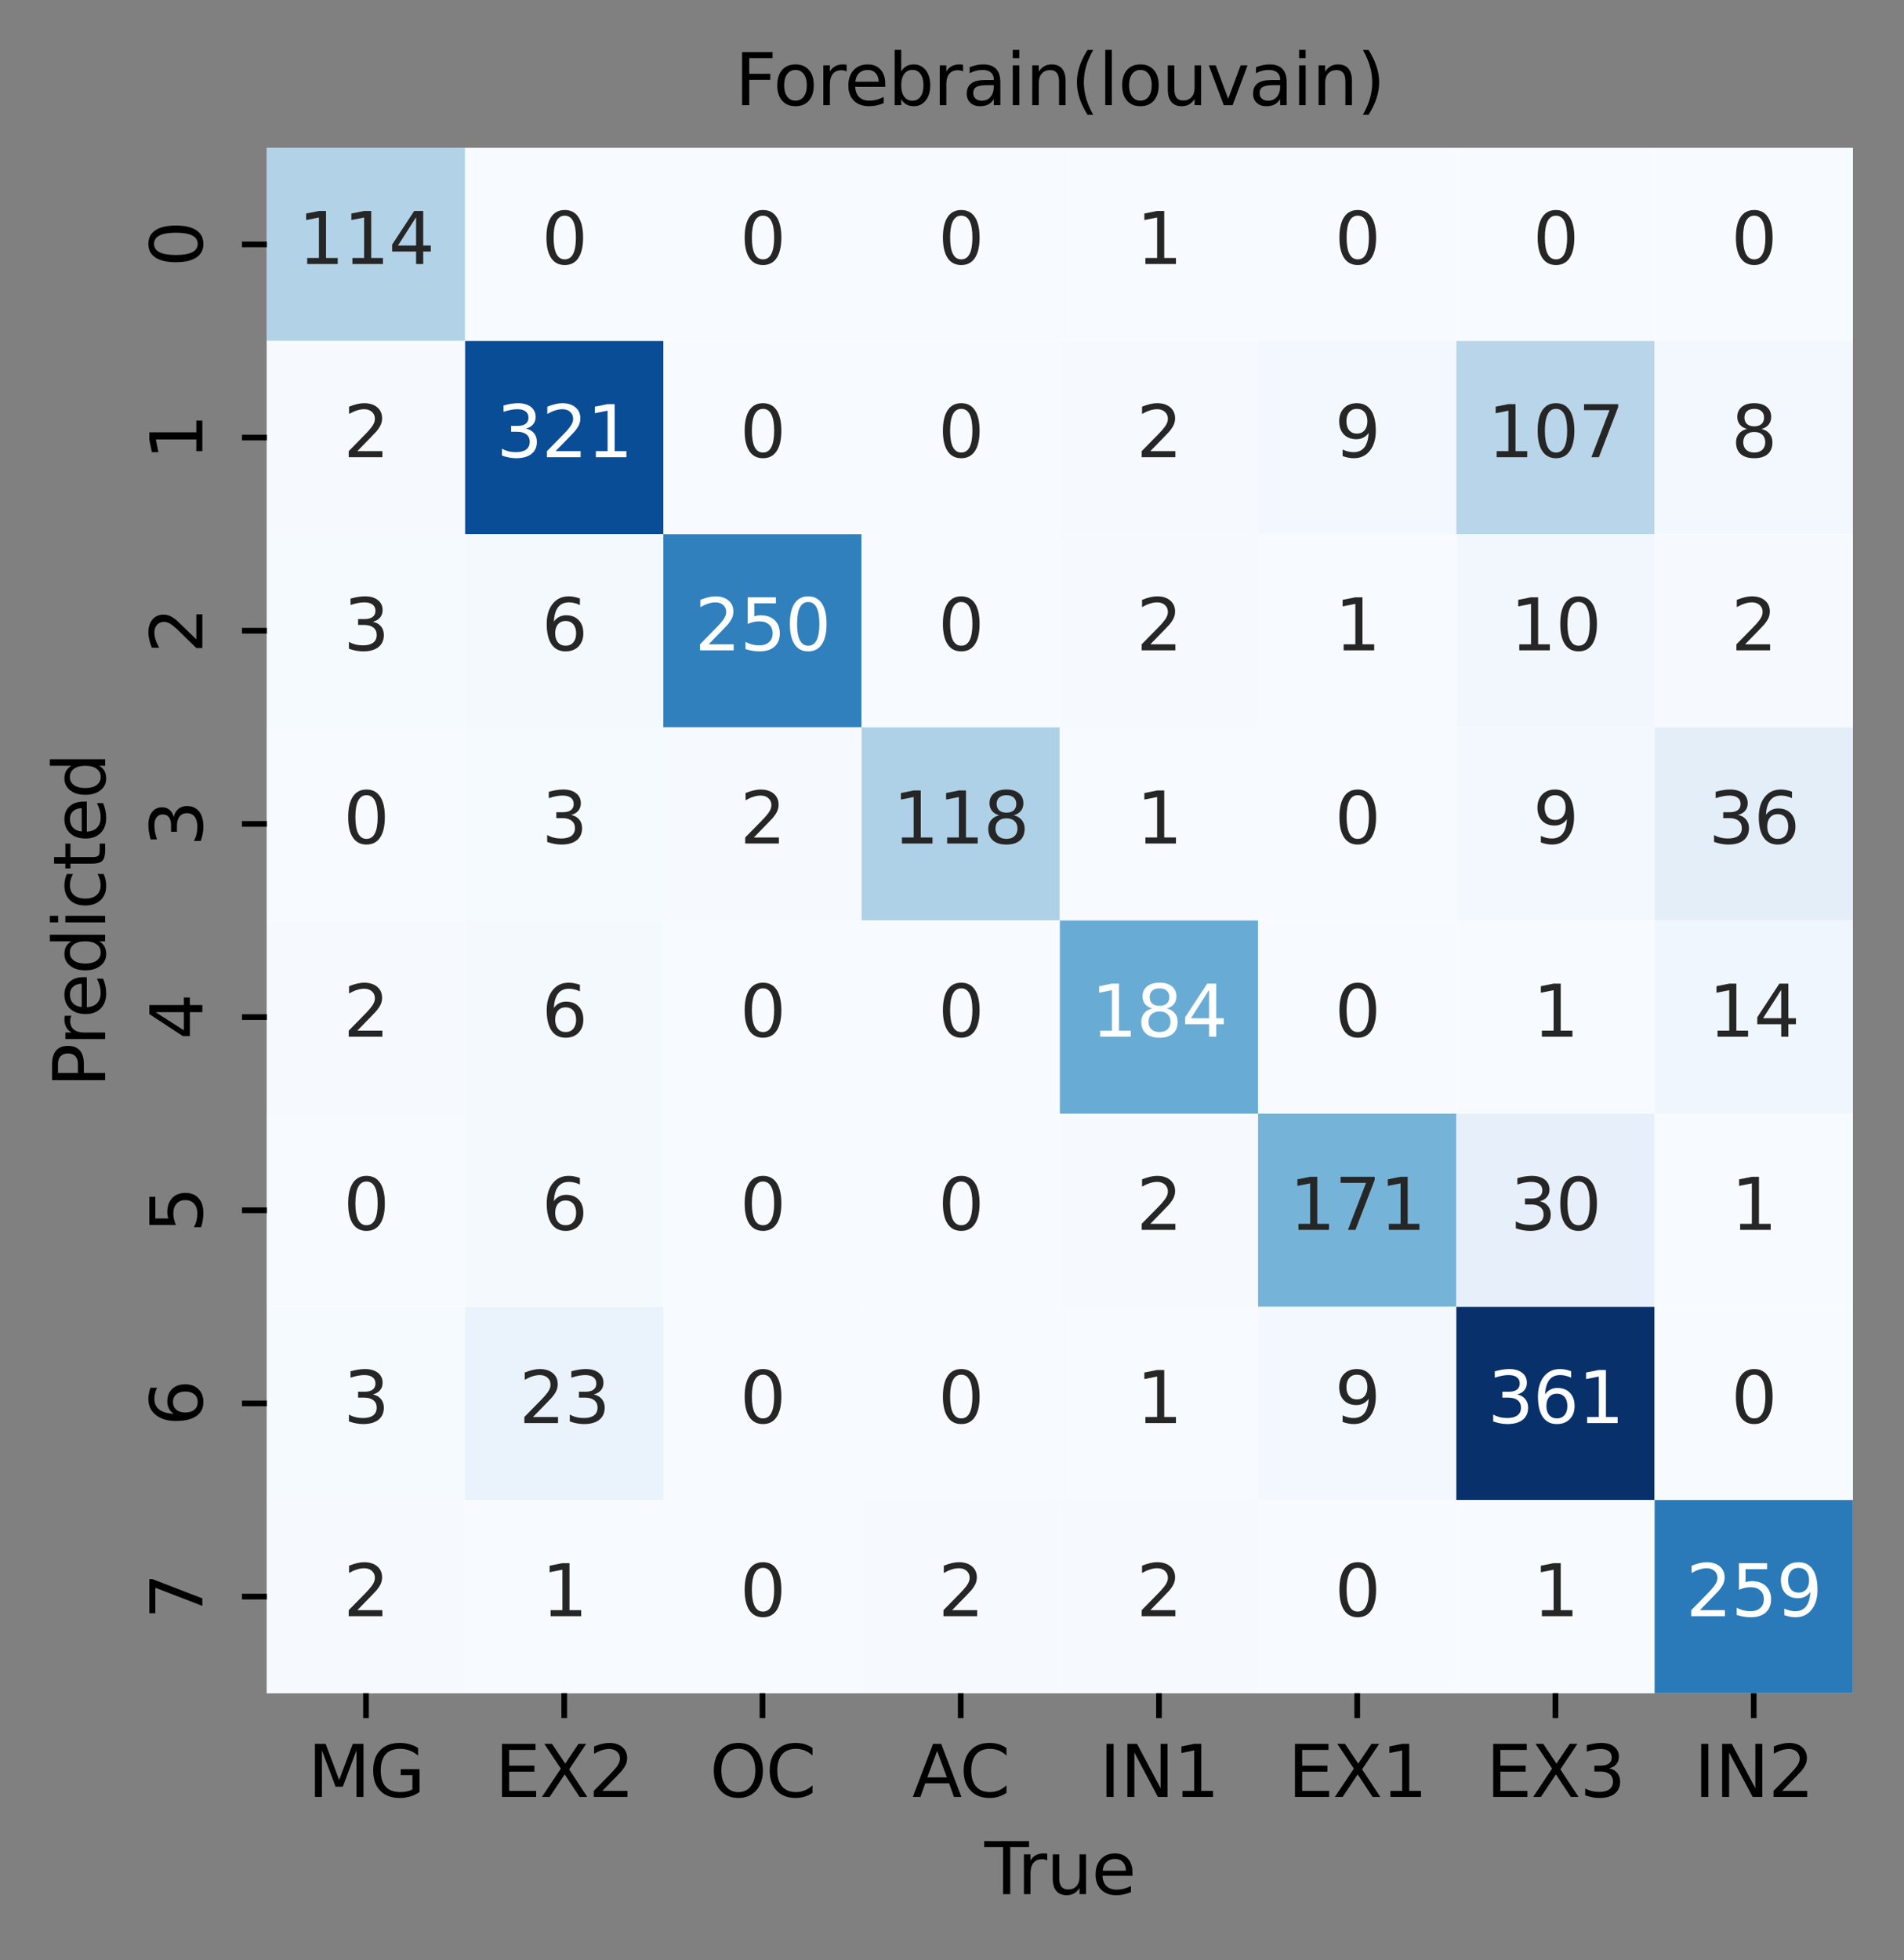 <?xml version="1.0" encoding="utf-8" standalone="no"?>
<!DOCTYPE svg PUBLIC "-//W3C//DTD SVG 1.1//EN"
  "http://www.w3.org/Graphics/SVG/1.1/DTD/svg11.dtd">
<svg xmlns:xlink="http://www.w3.org/1999/xlink" width="267.956pt" height="275.795pt" viewBox="0 0 267.956 275.795" xmlns="http://www.w3.org/2000/svg" version="1.1">
 <rect x="0" y="0" width="267.956" height="275.795" fill="#808080" stroke="none"/>
 <defs>
  <style type="text/css">*{stroke-linejoin: round; stroke-linecap: butt}</style>
 </defs>
 <g id="figure_1">
  <g id="patch_1">
   <path d="M 0 275.795 
L 267.956 275.795 
L 267.956 0 
L 0 0 
L 0 275.795 
z
" style="fill: none"/>
  </g>
  <g id="axes_1">
   <g id="patch_2">
    <path d="M 37.556 238.238 
L 260.756 238.238 
L 260.756 20.798 
L 37.556 20.798 
z
" style="fill: #ffffff"/>
   </g>
   <g id="QuadMesh_1">
    <path d="M 37.556 20.798 
L 65.456 20.798 
L 65.456 47.978 
L 37.556 47.978 
L 37.556 20.798 
" clip-path="url(#pc87f259e7a)" style="fill: #b2d2e8"/>
    <path d="M 65.456 20.798 
L 93.356 20.798 
L 93.356 47.978 
L 65.456 47.978 
L 65.456 20.798 
" clip-path="url(#pc87f259e7a)" style="fill: #f7fbff"/>
    <path d="M 93.356 20.798 
L 121.256 20.798 
L 121.256 47.978 
L 93.356 47.978 
L 93.356 20.798 
" clip-path="url(#pc87f259e7a)" style="fill: #f7fbff"/>
    <path d="M 121.256 20.798 
L 149.156 20.798 
L 149.156 47.978 
L 121.256 47.978 
L 121.256 20.798 
" clip-path="url(#pc87f259e7a)" style="fill: #f7fbff"/>
    <path d="M 149.156 20.798 
L 177.056 20.798 
L 177.056 47.978 
L 149.156 47.978 
L 149.156 20.798 
" clip-path="url(#pc87f259e7a)" style="fill: #f7fbff"/>
    <path d="M 177.056 20.798 
L 204.956 20.798 
L 204.956 47.978 
L 177.056 47.978 
L 177.056 20.798 
" clip-path="url(#pc87f259e7a)" style="fill: #f7fbff"/>
    <path d="M 204.956 20.798 
L 232.856 20.798 
L 232.856 47.978 
L 204.956 47.978 
L 204.956 20.798 
" clip-path="url(#pc87f259e7a)" style="fill: #f7fbff"/>
    <path d="M 232.856 20.798 
L 260.756 20.798 
L 260.756 47.978 
L 232.856 47.978 
L 232.856 20.798 
" clip-path="url(#pc87f259e7a)" style="fill: #f7fbff"/>
    <path d="M 37.556 47.978 
L 65.456 47.978 
L 65.456 75.158 
L 37.556 75.158 
L 37.556 47.978 
" clip-path="url(#pc87f259e7a)" style="fill: #f6faff"/>
    <path d="M 65.456 47.978 
L 93.356 47.978 
L 93.356 75.158 
L 65.456 75.158 
L 65.456 47.978 
" clip-path="url(#pc87f259e7a)" style="fill: #084d96"/>
    <path d="M 93.356 47.978 
L 121.256 47.978 
L 121.256 75.158 
L 93.356 75.158 
L 93.356 47.978 
" clip-path="url(#pc87f259e7a)" style="fill: #f7fbff"/>
    <path d="M 121.256 47.978 
L 149.156 47.978 
L 149.156 75.158 
L 121.256 75.158 
L 121.256 47.978 
" clip-path="url(#pc87f259e7a)" style="fill: #f7fbff"/>
    <path d="M 149.156 47.978 
L 177.056 47.978 
L 177.056 75.158 
L 149.156 75.158 
L 149.156 47.978 
" clip-path="url(#pc87f259e7a)" style="fill: #f6faff"/>
    <path d="M 177.056 47.978 
L 204.956 47.978 
L 204.956 75.158 
L 177.056 75.158 
L 177.056 47.978 
" clip-path="url(#pc87f259e7a)" style="fill: #f2f8fd"/>
    <path d="M 204.956 47.978 
L 232.856 47.978 
L 232.856 75.158 
L 204.956 75.158 
L 204.956 47.978 
" clip-path="url(#pc87f259e7a)" style="fill: #b8d5ea"/>
    <path d="M 232.856 47.978 
L 260.756 47.978 
L 260.756 75.158 
L 232.856 75.158 
L 232.856 47.978 
" clip-path="url(#pc87f259e7a)" style="fill: #f3f8fe"/>
    <path d="M 37.556 75.158 
L 65.456 75.158 
L 65.456 102.338 
L 37.556 102.338 
L 37.556 75.158 
" clip-path="url(#pc87f259e7a)" style="fill: #f5fafe"/>
    <path d="M 65.456 75.158 
L 93.356 75.158 
L 93.356 102.338 
L 65.456 102.338 
L 65.456 75.158 
" clip-path="url(#pc87f259e7a)" style="fill: #f4f9fe"/>
    <path d="M 93.356 75.158 
L 121.256 75.158 
L 121.256 102.338 
L 93.356 102.338 
L 93.356 75.158 
" clip-path="url(#pc87f259e7a)" style="fill: #3080bd"/>
    <path d="M 121.256 75.158 
L 149.156 75.158 
L 149.156 102.338 
L 121.256 102.338 
L 121.256 75.158 
" clip-path="url(#pc87f259e7a)" style="fill: #f7fbff"/>
    <path d="M 149.156 75.158 
L 177.056 75.158 
L 177.056 102.338 
L 149.156 102.338 
L 149.156 75.158 
" clip-path="url(#pc87f259e7a)" style="fill: #f6faff"/>
    <path d="M 177.056 75.158 
L 204.956 75.158 
L 204.956 102.338 
L 177.056 102.338 
L 177.056 75.158 
" clip-path="url(#pc87f259e7a)" style="fill: #f7fbff"/>
    <path d="M 204.956 75.158 
L 232.856 75.158 
L 232.856 102.338 
L 204.956 102.338 
L 204.956 75.158 
" clip-path="url(#pc87f259e7a)" style="fill: #f2f7fd"/>
    <path d="M 232.856 75.158 
L 260.756 75.158 
L 260.756 102.338 
L 232.856 102.338 
L 232.856 75.158 
" clip-path="url(#pc87f259e7a)" style="fill: #f6faff"/>
    <path d="M 37.556 102.338 
L 65.456 102.338 
L 65.456 129.518 
L 37.556 129.518 
L 37.556 102.338 
" clip-path="url(#pc87f259e7a)" style="fill: #f7fbff"/>
    <path d="M 65.456 102.338 
L 93.356 102.338 
L 93.356 129.518 
L 65.456 129.518 
L 65.456 102.338 
" clip-path="url(#pc87f259e7a)" style="fill: #f5fafe"/>
    <path d="M 93.356 102.338 
L 121.256 102.338 
L 121.256 129.518 
L 93.356 129.518 
L 93.356 102.338 
" clip-path="url(#pc87f259e7a)" style="fill: #f6faff"/>
    <path d="M 121.256 102.338 
L 149.156 102.338 
L 149.156 129.518 
L 121.256 129.518 
L 121.256 102.338 
" clip-path="url(#pc87f259e7a)" style="fill: #aed1e7"/>
    <path d="M 149.156 102.338 
L 177.056 102.338 
L 177.056 129.518 
L 149.156 129.518 
L 149.156 102.338 
" clip-path="url(#pc87f259e7a)" style="fill: #f7fbff"/>
    <path d="M 177.056 102.338 
L 204.956 102.338 
L 204.956 129.518 
L 177.056 129.518 
L 177.056 102.338 
" clip-path="url(#pc87f259e7a)" style="fill: #f7fbff"/>
    <path d="M 204.956 102.338 
L 232.856 102.338 
L 232.856 129.518 
L 204.956 129.518 
L 204.956 102.338 
" clip-path="url(#pc87f259e7a)" style="fill: #f2f8fd"/>
    <path d="M 232.856 102.338 
L 260.756 102.338 
L 260.756 129.518 
L 232.856 129.518 
L 232.856 102.338 
" clip-path="url(#pc87f259e7a)" style="fill: #e3eef9"/>
    <path d="M 37.556 129.518 
L 65.456 129.518 
L 65.456 156.698 
L 37.556 156.698 
L 37.556 129.518 
" clip-path="url(#pc87f259e7a)" style="fill: #f6faff"/>
    <path d="M 65.456 129.518 
L 93.356 129.518 
L 93.356 156.698 
L 65.456 156.698 
L 65.456 129.518 
" clip-path="url(#pc87f259e7a)" style="fill: #f4f9fe"/>
    <path d="M 93.356 129.518 
L 121.256 129.518 
L 121.256 156.698 
L 93.356 156.698 
L 93.356 129.518 
" clip-path="url(#pc87f259e7a)" style="fill: #f7fbff"/>
    <path d="M 121.256 129.518 
L 149.156 129.518 
L 149.156 156.698 
L 121.256 156.698 
L 121.256 129.518 
" clip-path="url(#pc87f259e7a)" style="fill: #f7fbff"/>
    <path d="M 149.156 129.518 
L 177.056 129.518 
L 177.056 156.698 
L 149.156 156.698 
L 149.156 129.518 
" clip-path="url(#pc87f259e7a)" style="fill: #68acd5"/>
    <path d="M 177.056 129.518 
L 204.956 129.518 
L 204.956 156.698 
L 177.056 156.698 
L 177.056 129.518 
" clip-path="url(#pc87f259e7a)" style="fill: #f7fbff"/>
    <path d="M 204.956 129.518 
L 232.856 129.518 
L 232.856 156.698 
L 204.956 156.698 
L 204.956 129.518 
" clip-path="url(#pc87f259e7a)" style="fill: #f7fbff"/>
    <path d="M 232.856 129.518 
L 260.756 129.518 
L 260.756 156.698 
L 232.856 156.698 
L 232.856 129.518 
" clip-path="url(#pc87f259e7a)" style="fill: #f0f6fd"/>
    <path d="M 37.556 156.698 
L 65.456 156.698 
L 65.456 183.878 
L 37.556 183.878 
L 37.556 156.698 
" clip-path="url(#pc87f259e7a)" style="fill: #f7fbff"/>
    <path d="M 65.456 156.698 
L 93.356 156.698 
L 93.356 183.878 
L 65.456 183.878 
L 65.456 156.698 
" clip-path="url(#pc87f259e7a)" style="fill: #f4f9fe"/>
    <path d="M 93.356 156.698 
L 121.256 156.698 
L 121.256 183.878 
L 93.356 183.878 
L 93.356 156.698 
" clip-path="url(#pc87f259e7a)" style="fill: #f7fbff"/>
    <path d="M 121.256 156.698 
L 149.156 156.698 
L 149.156 183.878 
L 121.256 183.878 
L 121.256 156.698 
" clip-path="url(#pc87f259e7a)" style="fill: #f7fbff"/>
    <path d="M 149.156 156.698 
L 177.056 156.698 
L 177.056 183.878 
L 149.156 183.878 
L 149.156 156.698 
" clip-path="url(#pc87f259e7a)" style="fill: #f6faff"/>
    <path d="M 177.056 156.698 
L 204.956 156.698 
L 204.956 183.878 
L 177.056 183.878 
L 177.056 156.698 
" clip-path="url(#pc87f259e7a)" style="fill: #75b4d8"/>
    <path d="M 204.956 156.698 
L 232.856 156.698 
L 232.856 183.878 
L 204.956 183.878 
L 204.956 156.698 
" clip-path="url(#pc87f259e7a)" style="fill: #e7f0fa"/>
    <path d="M 232.856 156.698 
L 260.756 156.698 
L 260.756 183.878 
L 232.856 183.878 
L 232.856 156.698 
" clip-path="url(#pc87f259e7a)" style="fill: #f7fbff"/>
    <path d="M 37.556 183.878 
L 65.456 183.878 
L 65.456 211.058 
L 37.556 211.058 
L 37.556 183.878 
" clip-path="url(#pc87f259e7a)" style="fill: #f5fafe"/>
    <path d="M 65.456 183.878 
L 93.356 183.878 
L 93.356 211.058 
L 65.456 211.058 
L 65.456 183.878 
" clip-path="url(#pc87f259e7a)" style="fill: #eaf3fb"/>
    <path d="M 93.356 183.878 
L 121.256 183.878 
L 121.256 211.058 
L 93.356 211.058 
L 93.356 183.878 
" clip-path="url(#pc87f259e7a)" style="fill: #f7fbff"/>
    <path d="M 121.256 183.878 
L 149.156 183.878 
L 149.156 211.058 
L 121.256 211.058 
L 121.256 183.878 
" clip-path="url(#pc87f259e7a)" style="fill: #f7fbff"/>
    <path d="M 149.156 183.878 
L 177.056 183.878 
L 177.056 211.058 
L 149.156 211.058 
L 149.156 183.878 
" clip-path="url(#pc87f259e7a)" style="fill: #f7fbff"/>
    <path d="M 177.056 183.878 
L 204.956 183.878 
L 204.956 211.058 
L 177.056 211.058 
L 177.056 183.878 
" clip-path="url(#pc87f259e7a)" style="fill: #f2f8fd"/>
    <path d="M 204.956 183.878 
L 232.856 183.878 
L 232.856 211.058 
L 204.956 211.058 
L 204.956 183.878 
" clip-path="url(#pc87f259e7a)" style="fill: #08306b"/>
    <path d="M 232.856 183.878 
L 260.756 183.878 
L 260.756 211.058 
L 232.856 211.058 
L 232.856 183.878 
" clip-path="url(#pc87f259e7a)" style="fill: #f7fbff"/>
    <path d="M 37.556 211.058 
L 65.456 211.058 
L 65.456 238.238 
L 37.556 238.238 
L 37.556 211.058 
" clip-path="url(#pc87f259e7a)" style="fill: #f6faff"/>
    <path d="M 65.456 211.058 
L 93.356 211.058 
L 93.356 238.238 
L 65.456 238.238 
L 65.456 211.058 
" clip-path="url(#pc87f259e7a)" style="fill: #f7fbff"/>
    <path d="M 93.356 211.058 
L 121.256 211.058 
L 121.256 238.238 
L 93.356 238.238 
L 93.356 211.058 
" clip-path="url(#pc87f259e7a)" style="fill: #f7fbff"/>
    <path d="M 121.256 211.058 
L 149.156 211.058 
L 149.156 238.238 
L 121.256 238.238 
L 121.256 211.058 
" clip-path="url(#pc87f259e7a)" style="fill: #f6faff"/>
    <path d="M 149.156 211.058 
L 177.056 211.058 
L 177.056 238.238 
L 149.156 238.238 
L 149.156 211.058 
" clip-path="url(#pc87f259e7a)" style="fill: #f6faff"/>
    <path d="M 177.056 211.058 
L 204.956 211.058 
L 204.956 238.238 
L 177.056 238.238 
L 177.056 211.058 
" clip-path="url(#pc87f259e7a)" style="fill: #f7fbff"/>
    <path d="M 204.956 211.058 
L 232.856 211.058 
L 232.856 238.238 
L 204.956 238.238 
L 204.956 211.058 
" clip-path="url(#pc87f259e7a)" style="fill: #f7fbff"/>
    <path d="M 232.856 211.058 
L 260.756 211.058 
L 260.756 238.238 
L 232.856 238.238 
L 232.856 211.058 
" clip-path="url(#pc87f259e7a)" style="fill: #2a7ab9"/>
   </g>
   <g id="matplotlib.axis_1">
    <g id="xtick_1">
     <g id="line2d_1">
      <defs>
       <path id="m7646edc71b" d="M 0 0 
L 0 3.5 
" style="stroke: #000000; stroke-width: 0.8"/>
      </defs>
      <g>
       <use xlink:href="#m7646edc71b" x="51.506" y="238.238" style="stroke: #000000; stroke-width: 0.8"/>
      </g>
     </g>
     <g id="text_1">
      <!-- MG -->
      <g transform="translate(43.318 252.837)scale(0.1 -0.1)">
       <defs>
        <path id="DejaVuSans-4d" d="M 628 4666 
L 1569 4666 
L 2759 1491 
L 3956 4666 
L 4897 4666 
L 4897 0 
L 4281 0 
L 4281 4097 
L 3078 897 
L 2444 897 
L 1241 4097 
L 1241 0 
L 628 0 
L 628 4666 
z
" transform="scale(0.016)"/>
        <path id="DejaVuSans-47" d="M 3809 666 
L 3809 1919 
L 2778 1919 
L 2778 2438 
L 4434 2438 
L 4434 434 
Q 4069 175 3628 42 
Q 3188 -91 2688 -91 
Q 1594 -91 976 548 
Q 359 1188 359 2328 
Q 359 3472 976 4111 
Q 1594 4750 2688 4750 
Q 3144 4750 3555 4637 
Q 3966 4525 4313 4306 
L 4313 3634 
Q 3963 3931 3569 4081 
Q 3175 4231 2741 4231 
Q 1884 4231 1454 3753 
Q 1025 3275 1025 2328 
Q 1025 1384 1454 906 
Q 1884 428 2741 428 
Q 3075 428 3337 486 
Q 3600 544 3809 666 
z
" transform="scale(0.016)"/>
       </defs>
       <use xlink:href="#DejaVuSans-4d"/>
       <use xlink:href="#DejaVuSans-47" x="86.279"/>
      </g>
     </g>
    </g>
    <g id="xtick_2">
     <g id="line2d_2">
      <g>
       <use xlink:href="#m7646edc71b" x="79.406" y="238.238" style="stroke: #000000; stroke-width: 0.8"/>
      </g>
     </g>
     <g id="text_2">
      <!-- EX2 -->
      <g transform="translate(69.641 252.837)scale(0.1 -0.1)">
       <defs>
        <path id="DejaVuSans-45" d="M 628 4666 
L 3578 4666 
L 3578 4134 
L 1259 4134 
L 1259 2753 
L 3481 2753 
L 3481 2222 
L 1259 2222 
L 1259 531 
L 3634 531 
L 3634 0 
L 628 0 
L 628 4666 
z
" transform="scale(0.016)"/>
        <path id="DejaVuSans-58" d="M 403 4666 
L 1081 4666 
L 2241 2931 
L 3406 4666 
L 4084 4666 
L 2584 2425 
L 4184 0 
L 3506 0 
L 2194 1984 
L 872 0 
L 191 0 
L 1856 2491 
L 403 4666 
z
" transform="scale(0.016)"/>
        <path id="DejaVuSans-32" d="M 1228 531 
L 3431 531 
L 3431 0 
L 469 0 
L 469 531 
Q 828 903 1448 1529 
Q 2069 2156 2228 2338 
Q 2531 2678 2651 2914 
Q 2772 3150 2772 3378 
Q 2772 3750 2511 3984 
Q 2250 4219 1831 4219 
Q 1534 4219 1204 4116 
Q 875 4013 500 3803 
L 500 4441 
Q 881 4594 1212 4672 
Q 1544 4750 1819 4750 
Q 2544 4750 2975 4387 
Q 3406 4025 3406 3419 
Q 3406 3131 3298 2873 
Q 3191 2616 2906 2266 
Q 2828 2175 2409 1742 
Q 1991 1309 1228 531 
z
" transform="scale(0.016)"/>
       </defs>
       <use xlink:href="#DejaVuSans-45"/>
       <use xlink:href="#DejaVuSans-58" x="63.184"/>
       <use xlink:href="#DejaVuSans-32" x="131.689"/>
      </g>
     </g>
    </g>
    <g id="xtick_3">
     <g id="line2d_3">
      <g>
       <use xlink:href="#m7646edc71b" x="107.306" y="238.238" style="stroke: #000000; stroke-width: 0.8"/>
      </g>
     </g>
     <g id="text_3">
      <!-- OC -->
      <g transform="translate(99.879 252.837)scale(0.1 -0.1)">
       <defs>
        <path id="DejaVuSans-4f" d="M 2522 4238 
Q 1834 4238 1429 3725 
Q 1025 3213 1025 2328 
Q 1025 1447 1429 934 
Q 1834 422 2522 422 
Q 3209 422 3611 934 
Q 4013 1447 4013 2328 
Q 4013 3213 3611 3725 
Q 3209 4238 2522 4238 
z
M 2522 4750 
Q 3503 4750 4090 4092 
Q 4678 3434 4678 2328 
Q 4678 1225 4090 567 
Q 3503 -91 2522 -91 
Q 1538 -91 948 565 
Q 359 1222 359 2328 
Q 359 3434 948 4092 
Q 1538 4750 2522 4750 
z
" transform="scale(0.016)"/>
        <path id="DejaVuSans-43" d="M 4122 4306 
L 4122 3641 
Q 3803 3938 3442 4084 
Q 3081 4231 2675 4231 
Q 1875 4231 1450 3742 
Q 1025 3253 1025 2328 
Q 1025 1406 1450 917 
Q 1875 428 2675 428 
Q 3081 428 3442 575 
Q 3803 722 4122 1019 
L 4122 359 
Q 3791 134 3420 21 
Q 3050 -91 2638 -91 
Q 1578 -91 968 557 
Q 359 1206 359 2328 
Q 359 3453 968 4101 
Q 1578 4750 2638 4750 
Q 3056 4750 3426 4639 
Q 3797 4528 4122 4306 
z
" transform="scale(0.016)"/>
       </defs>
       <use xlink:href="#DejaVuSans-4f"/>
       <use xlink:href="#DejaVuSans-43" x="78.711"/>
      </g>
     </g>
    </g>
    <g id="xtick_4">
     <g id="line2d_4">
      <g>
       <use xlink:href="#m7646edc71b" x="135.206" y="238.238" style="stroke: #000000; stroke-width: 0.8"/>
      </g>
     </g>
     <g id="text_4">
      <!-- AC -->
      <g transform="translate(128.382 252.837)scale(0.1 -0.1)">
       <defs>
        <path id="DejaVuSans-41" d="M 2188 4044 
L 1331 1722 
L 3047 1722 
L 2188 4044 
z
M 1831 4666 
L 2547 4666 
L 4325 0 
L 3669 0 
L 3244 1197 
L 1141 1197 
L 716 0 
L 50 0 
L 1831 4666 
z
" transform="scale(0.016)"/>
       </defs>
       <use xlink:href="#DejaVuSans-41"/>
       <use xlink:href="#DejaVuSans-43" x="66.658"/>
      </g>
     </g>
    </g>
    <g id="xtick_5">
     <g id="line2d_5">
      <g>
       <use xlink:href="#m7646edc71b" x="163.106" y="238.238" style="stroke: #000000; stroke-width: 0.8"/>
      </g>
     </g>
     <g id="text_5">
      <!-- IN1 -->
      <g transform="translate(154.709 252.837)scale(0.1 -0.1)">
       <defs>
        <path id="DejaVuSans-49" d="M 628 4666 
L 1259 4666 
L 1259 0 
L 628 0 
L 628 4666 
z
" transform="scale(0.016)"/>
        <path id="DejaVuSans-4e" d="M 628 4666 
L 1478 4666 
L 3547 763 
L 3547 4666 
L 4159 4666 
L 4159 0 
L 3309 0 
L 1241 3903 
L 1241 0 
L 628 0 
L 628 4666 
z
" transform="scale(0.016)"/>
        <path id="DejaVuSans-31" d="M 794 531 
L 1825 531 
L 1825 4091 
L 703 3866 
L 703 4441 
L 1819 4666 
L 2450 4666 
L 2450 531 
L 3481 531 
L 3481 0 
L 794 0 
L 794 531 
z
" transform="scale(0.016)"/>
       </defs>
       <use xlink:href="#DejaVuSans-49"/>
       <use xlink:href="#DejaVuSans-4e" x="29.492"/>
       <use xlink:href="#DejaVuSans-31" x="104.297"/>
      </g>
     </g>
    </g>
    <g id="xtick_6">
     <g id="line2d_6">
      <g>
       <use xlink:href="#m7646edc71b" x="191.006" y="238.238" style="stroke: #000000; stroke-width: 0.8"/>
      </g>
     </g>
     <g id="text_6">
      <!-- EX1 -->
      <g transform="translate(181.241 252.837)scale(0.1 -0.1)">
       <use xlink:href="#DejaVuSans-45"/>
       <use xlink:href="#DejaVuSans-58" x="63.184"/>
       <use xlink:href="#DejaVuSans-31" x="131.689"/>
      </g>
     </g>
    </g>
    <g id="xtick_7">
     <g id="line2d_7">
      <g>
       <use xlink:href="#m7646edc71b" x="218.906" y="238.238" style="stroke: #000000; stroke-width: 0.8"/>
      </g>
     </g>
     <g id="text_7">
      <!-- EX3 -->
      <g transform="translate(209.141 252.837)scale(0.1 -0.1)">
       <defs>
        <path id="DejaVuSans-33" d="M 2597 2516 
Q 3050 2419 3304 2112 
Q 3559 1806 3559 1356 
Q 3559 666 3084 287 
Q 2609 -91 1734 -91 
Q 1441 -91 1130 -33 
Q 819 25 488 141 
L 488 750 
Q 750 597 1062 519 
Q 1375 441 1716 441 
Q 2309 441 2620 675 
Q 2931 909 2931 1356 
Q 2931 1769 2642 2001 
Q 2353 2234 1838 2234 
L 1294 2234 
L 1294 2753 
L 1863 2753 
Q 2328 2753 2575 2939 
Q 2822 3125 2822 3475 
Q 2822 3834 2567 4026 
Q 2313 4219 1838 4219 
Q 1578 4219 1281 4162 
Q 984 4106 628 3988 
L 628 4550 
Q 988 4650 1302 4700 
Q 1616 4750 1894 4750 
Q 2613 4750 3031 4423 
Q 3450 4097 3450 3541 
Q 3450 3153 3228 2886 
Q 3006 2619 2597 2516 
z
" transform="scale(0.016)"/>
       </defs>
       <use xlink:href="#DejaVuSans-45"/>
       <use xlink:href="#DejaVuSans-58" x="63.184"/>
       <use xlink:href="#DejaVuSans-33" x="131.689"/>
      </g>
     </g>
    </g>
    <g id="xtick_8">
     <g id="line2d_8">
      <g>
       <use xlink:href="#m7646edc71b" x="246.806" y="238.238" style="stroke: #000000; stroke-width: 0.8"/>
      </g>
     </g>
     <g id="text_8">
      <!-- IN2 -->
      <g transform="translate(238.409 252.837)scale(0.1 -0.1)">
       <use xlink:href="#DejaVuSans-49"/>
       <use xlink:href="#DejaVuSans-4e" x="29.492"/>
       <use xlink:href="#DejaVuSans-32" x="104.297"/>
      </g>
     </g>
    </g>
    <g id="text_9">
     <!-- True -->
     <g transform="translate(138.539 266.515)scale(0.1 -0.1)">
      <defs>
       <path id="DejaVuSans-54" d="M -19 4666 
L 3928 4666 
L 3928 4134 
L 2272 4134 
L 2272 0 
L 1638 0 
L 1638 4134 
L -19 4134 
L -19 4666 
z
" transform="scale(0.016)"/>
       <path id="DejaVuSans-72" d="M 2631 2963 
Q 2534 3019 2420 3045 
Q 2306 3072 2169 3072 
Q 1681 3072 1420 2755 
Q 1159 2438 1159 1844 
L 1159 0 
L 581 0 
L 581 3500 
L 1159 3500 
L 1159 2956 
Q 1341 3275 1631 3429 
Q 1922 3584 2338 3584 
Q 2397 3584 2469 3576 
Q 2541 3569 2628 3553 
L 2631 2963 
z
" transform="scale(0.016)"/>
       <path id="DejaVuSans-75" d="M 544 1381 
L 544 3500 
L 1119 3500 
L 1119 1403 
Q 1119 906 1312 657 
Q 1506 409 1894 409 
Q 2359 409 2629 706 
Q 2900 1003 2900 1516 
L 2900 3500 
L 3475 3500 
L 3475 0 
L 2900 0 
L 2900 538 
Q 2691 219 2414 64 
Q 2138 -91 1772 -91 
Q 1169 -91 856 284 
Q 544 659 544 1381 
z
M 1991 3584 
L 1991 3584 
z
" transform="scale(0.016)"/>
       <path id="DejaVuSans-65" d="M 3597 1894 
L 3597 1613 
L 953 1613 
Q 991 1019 1311 708 
Q 1631 397 2203 397 
Q 2534 397 2845 478 
Q 3156 559 3463 722 
L 3463 178 
Q 3153 47 2828 -22 
Q 2503 -91 2169 -91 
Q 1331 -91 842 396 
Q 353 884 353 1716 
Q 353 2575 817 3079 
Q 1281 3584 2069 3584 
Q 2775 3584 3186 3129 
Q 3597 2675 3597 1894 
z
M 3022 2063 
Q 3016 2534 2758 2815 
Q 2500 3097 2075 3097 
Q 1594 3097 1305 2825 
Q 1016 2553 972 2059 
L 3022 2063 
z
" transform="scale(0.016)"/>
      </defs>
      <use xlink:href="#DejaVuSans-54"/>
      <use xlink:href="#DejaVuSans-72" x="46.334"/>
      <use xlink:href="#DejaVuSans-75" x="87.447"/>
      <use xlink:href="#DejaVuSans-65" x="150.826"/>
     </g>
    </g>
   </g>
   <g id="matplotlib.axis_2">
    <g id="ytick_1">
     <g id="line2d_9">
      <defs>
       <path id="mab5aa4aad6" d="M 0 0 
L -3.5 0 
" style="stroke: #000000; stroke-width: 0.8"/>
      </defs>
      <g>
       <use xlink:href="#mab5aa4aad6" x="37.556" y="34.388" style="stroke: #000000; stroke-width: 0.8"/>
      </g>
     </g>
     <g id="text_10">
      <!-- 0 -->
      <g transform="translate(28.477 37.57)rotate(-90)scale(0.1 -0.1)">
       <defs>
        <path id="DejaVuSans-30" d="M 2034 4250 
Q 1547 4250 1301 3770 
Q 1056 3291 1056 2328 
Q 1056 1369 1301 889 
Q 1547 409 2034 409 
Q 2525 409 2770 889 
Q 3016 1369 3016 2328 
Q 3016 3291 2770 3770 
Q 2525 4250 2034 4250 
z
M 2034 4750 
Q 2819 4750 3233 4129 
Q 3647 3509 3647 2328 
Q 3647 1150 3233 529 
Q 2819 -91 2034 -91 
Q 1250 -91 836 529 
Q 422 1150 422 2328 
Q 422 3509 836 4129 
Q 1250 4750 2034 4750 
z
" transform="scale(0.016)"/>
       </defs>
       <use xlink:href="#DejaVuSans-30"/>
      </g>
     </g>
    </g>
    <g id="ytick_2">
     <g id="line2d_10">
      <g>
       <use xlink:href="#mab5aa4aad6" x="37.556" y="61.568" style="stroke: #000000; stroke-width: 0.8"/>
      </g>
     </g>
     <g id="text_11">
      <!-- 1 -->
      <g transform="translate(28.477 64.75)rotate(-90)scale(0.1 -0.1)">
       <use xlink:href="#DejaVuSans-31"/>
      </g>
     </g>
    </g>
    <g id="ytick_3">
     <g id="line2d_11">
      <g>
       <use xlink:href="#mab5aa4aad6" x="37.556" y="88.748" style="stroke: #000000; stroke-width: 0.8"/>
      </g>
     </g>
     <g id="text_12">
      <!-- 2 -->
      <g transform="translate(28.477 91.93)rotate(-90)scale(0.1 -0.1)">
       <use xlink:href="#DejaVuSans-32"/>
      </g>
     </g>
    </g>
    <g id="ytick_4">
     <g id="line2d_12">
      <g>
       <use xlink:href="#mab5aa4aad6" x="37.556" y="115.928" style="stroke: #000000; stroke-width: 0.8"/>
      </g>
     </g>
     <g id="text_13">
      <!-- 3 -->
      <g transform="translate(28.477 119.11)rotate(-90)scale(0.1 -0.1)">
       <use xlink:href="#DejaVuSans-33"/>
      </g>
     </g>
    </g>
    <g id="ytick_5">
     <g id="line2d_13">
      <g>
       <use xlink:href="#mab5aa4aad6" x="37.556" y="143.108" style="stroke: #000000; stroke-width: 0.8"/>
      </g>
     </g>
     <g id="text_14">
      <!-- 4 -->
      <g transform="translate(28.477 146.29)rotate(-90)scale(0.1 -0.1)">
       <defs>
        <path id="DejaVuSans-34" d="M 2419 4116 
L 825 1625 
L 2419 1625 
L 2419 4116 
z
M 2253 4666 
L 3047 4666 
L 3047 1625 
L 3713 1625 
L 3713 1100 
L 3047 1100 
L 3047 0 
L 2419 0 
L 2419 1100 
L 313 1100 
L 313 1709 
L 2253 4666 
z
" transform="scale(0.016)"/>
       </defs>
       <use xlink:href="#DejaVuSans-34"/>
      </g>
     </g>
    </g>
    <g id="ytick_6">
     <g id="line2d_14">
      <g>
       <use xlink:href="#mab5aa4aad6" x="37.556" y="170.288" style="stroke: #000000; stroke-width: 0.8"/>
      </g>
     </g>
     <g id="text_15">
      <!-- 5 -->
      <g transform="translate(28.477 173.47)rotate(-90)scale(0.1 -0.1)">
       <defs>
        <path id="DejaVuSans-35" d="M 691 4666 
L 3169 4666 
L 3169 4134 
L 1269 4134 
L 1269 2991 
Q 1406 3038 1543 3061 
Q 1681 3084 1819 3084 
Q 2600 3084 3056 2656 
Q 3513 2228 3513 1497 
Q 3513 744 3044 326 
Q 2575 -91 1722 -91 
Q 1428 -91 1123 -41 
Q 819 9 494 109 
L 494 744 
Q 775 591 1075 516 
Q 1375 441 1709 441 
Q 2250 441 2565 725 
Q 2881 1009 2881 1497 
Q 2881 1984 2565 2268 
Q 2250 2553 1709 2553 
Q 1456 2553 1204 2497 
Q 953 2441 691 2322 
L 691 4666 
z
" transform="scale(0.016)"/>
       </defs>
       <use xlink:href="#DejaVuSans-35"/>
      </g>
     </g>
    </g>
    <g id="ytick_7">
     <g id="line2d_15">
      <g>
       <use xlink:href="#mab5aa4aad6" x="37.556" y="197.468" style="stroke: #000000; stroke-width: 0.8"/>
      </g>
     </g>
     <g id="text_16">
      <!-- 6 -->
      <g transform="translate(28.477 200.65)rotate(-90)scale(0.1 -0.1)">
       <defs>
        <path id="DejaVuSans-36" d="M 2113 2584 
Q 1688 2584 1439 2293 
Q 1191 2003 1191 1497 
Q 1191 994 1439 701 
Q 1688 409 2113 409 
Q 2538 409 2786 701 
Q 3034 994 3034 1497 
Q 3034 2003 2786 2293 
Q 2538 2584 2113 2584 
z
M 3366 4563 
L 3366 3988 
Q 3128 4100 2886 4159 
Q 2644 4219 2406 4219 
Q 1781 4219 1451 3797 
Q 1122 3375 1075 2522 
Q 1259 2794 1537 2939 
Q 1816 3084 2150 3084 
Q 2853 3084 3261 2657 
Q 3669 2231 3669 1497 
Q 3669 778 3244 343 
Q 2819 -91 2113 -91 
Q 1303 -91 875 529 
Q 447 1150 447 2328 
Q 447 3434 972 4092 
Q 1497 4750 2381 4750 
Q 2619 4750 2861 4703 
Q 3103 4656 3366 4563 
z
" transform="scale(0.016)"/>
       </defs>
       <use xlink:href="#DejaVuSans-36"/>
      </g>
     </g>
    </g>
    <g id="ytick_8">
     <g id="line2d_16">
      <g>
       <use xlink:href="#mab5aa4aad6" x="37.556" y="224.648" style="stroke: #000000; stroke-width: 0.8"/>
      </g>
     </g>
     <g id="text_17">
      <!-- 7 -->
      <g transform="translate(28.477 227.83)rotate(-90)scale(0.1 -0.1)">
       <defs>
        <path id="DejaVuSans-37" d="M 525 4666 
L 3525 4666 
L 3525 4397 
L 1831 0 
L 1172 0 
L 2766 4134 
L 525 4134 
L 525 4666 
z
" transform="scale(0.016)"/>
       </defs>
       <use xlink:href="#DejaVuSans-37"/>
      </g>
     </g>
    </g>
    <g id="text_18">
     <!-- Predicted -->
     <g transform="translate(14.798 152.989)rotate(-90)scale(0.1 -0.1)">
      <defs>
       <path id="DejaVuSans-50" d="M 1259 4147 
L 1259 2394 
L 2053 2394 
Q 2494 2394 2734 2622 
Q 2975 2850 2975 3272 
Q 2975 3691 2734 3919 
Q 2494 4147 2053 4147 
L 1259 4147 
z
M 628 4666 
L 2053 4666 
Q 2838 4666 3239 4311 
Q 3641 3956 3641 3272 
Q 3641 2581 3239 2228 
Q 2838 1875 2053 1875 
L 1259 1875 
L 1259 0 
L 628 0 
L 628 4666 
z
" transform="scale(0.016)"/>
       <path id="DejaVuSans-64" d="M 2906 2969 
L 2906 4863 
L 3481 4863 
L 3481 0 
L 2906 0 
L 2906 525 
Q 2725 213 2448 61 
Q 2172 -91 1784 -91 
Q 1150 -91 751 415 
Q 353 922 353 1747 
Q 353 2572 751 3078 
Q 1150 3584 1784 3584 
Q 2172 3584 2448 3432 
Q 2725 3281 2906 2969 
z
M 947 1747 
Q 947 1113 1208 752 
Q 1469 391 1925 391 
Q 2381 391 2643 752 
Q 2906 1113 2906 1747 
Q 2906 2381 2643 2742 
Q 2381 3103 1925 3103 
Q 1469 3103 1208 2742 
Q 947 2381 947 1747 
z
" transform="scale(0.016)"/>
       <path id="DejaVuSans-69" d="M 603 3500 
L 1178 3500 
L 1178 0 
L 603 0 
L 603 3500 
z
M 603 4863 
L 1178 4863 
L 1178 4134 
L 603 4134 
L 603 4863 
z
" transform="scale(0.016)"/>
       <path id="DejaVuSans-63" d="M 3122 3366 
L 3122 2828 
Q 2878 2963 2633 3030 
Q 2388 3097 2138 3097 
Q 1578 3097 1268 2742 
Q 959 2388 959 1747 
Q 959 1106 1268 751 
Q 1578 397 2138 397 
Q 2388 397 2633 464 
Q 2878 531 3122 666 
L 3122 134 
Q 2881 22 2623 -34 
Q 2366 -91 2075 -91 
Q 1284 -91 818 406 
Q 353 903 353 1747 
Q 353 2603 823 3093 
Q 1294 3584 2113 3584 
Q 2378 3584 2631 3529 
Q 2884 3475 3122 3366 
z
" transform="scale(0.016)"/>
       <path id="DejaVuSans-74" d="M 1172 4494 
L 1172 3500 
L 2356 3500 
L 2356 3053 
L 1172 3053 
L 1172 1153 
Q 1172 725 1289 603 
Q 1406 481 1766 481 
L 2356 481 
L 2356 0 
L 1766 0 
Q 1100 0 847 248 
Q 594 497 594 1153 
L 594 3053 
L 172 3053 
L 172 3500 
L 594 3500 
L 594 4494 
L 1172 4494 
z
" transform="scale(0.016)"/>
      </defs>
      <use xlink:href="#DejaVuSans-50"/>
      <use xlink:href="#DejaVuSans-72" x="58.553"/>
      <use xlink:href="#DejaVuSans-65" x="97.416"/>
      <use xlink:href="#DejaVuSans-64" x="158.939"/>
      <use xlink:href="#DejaVuSans-69" x="222.416"/>
      <use xlink:href="#DejaVuSans-63" x="250.199"/>
      <use xlink:href="#DejaVuSans-74" x="305.18"/>
      <use xlink:href="#DejaVuSans-65" x="344.389"/>
      <use xlink:href="#DejaVuSans-64" x="405.912"/>
     </g>
    </g>
   </g>
   <g id="text_19">
    <!-- 114 -->
    <g style="fill: #262626" transform="translate(41.962 37.148)scale(0.1 -0.1)">
     <use xlink:href="#DejaVuSans-31"/>
     <use xlink:href="#DejaVuSans-31" x="63.623"/>
     <use xlink:href="#DejaVuSans-34" x="127.246"/>
    </g>
   </g>
   <g id="text_20">
    <!-- 0 -->
    <g style="fill: #262626" transform="translate(76.225 37.148)scale(0.1 -0.1)">
     <use xlink:href="#DejaVuSans-30"/>
    </g>
   </g>
   <g id="text_21">
    <!-- 0 -->
    <g style="fill: #262626" transform="translate(104.125 37.148)scale(0.1 -0.1)">
     <use xlink:href="#DejaVuSans-30"/>
    </g>
   </g>
   <g id="text_22">
    <!-- 0 -->
    <g style="fill: #262626" transform="translate(132.025 37.148)scale(0.1 -0.1)">
     <use xlink:href="#DejaVuSans-30"/>
    </g>
   </g>
   <g id="text_23">
    <!-- 1 -->
    <g style="fill: #262626" transform="translate(159.925 37.148)scale(0.1 -0.1)">
     <use xlink:href="#DejaVuSans-31"/>
    </g>
   </g>
   <g id="text_24">
    <!-- 0 -->
    <g style="fill: #262626" transform="translate(187.825 37.148)scale(0.1 -0.1)">
     <use xlink:href="#DejaVuSans-30"/>
    </g>
   </g>
   <g id="text_25">
    <!-- 0 -->
    <g style="fill: #262626" transform="translate(215.725 37.148)scale(0.1 -0.1)">
     <use xlink:href="#DejaVuSans-30"/>
    </g>
   </g>
   <g id="text_26">
    <!-- 0 -->
    <g style="fill: #262626" transform="translate(243.625 37.148)scale(0.1 -0.1)">
     <use xlink:href="#DejaVuSans-30"/>
    </g>
   </g>
   <g id="text_27">
    <!-- 2 -->
    <g style="fill: #262626" transform="translate(48.325 64.328)scale(0.1 -0.1)">
     <use xlink:href="#DejaVuSans-32"/>
    </g>
   </g>
   <g id="text_28">
    <!-- 321 -->
    <g style="fill: #ffffff" transform="translate(69.862 64.328)scale(0.1 -0.1)">
     <use xlink:href="#DejaVuSans-33"/>
     <use xlink:href="#DejaVuSans-32" x="63.623"/>
     <use xlink:href="#DejaVuSans-31" x="127.246"/>
    </g>
   </g>
   <g id="text_29">
    <!-- 0 -->
    <g style="fill: #262626" transform="translate(104.125 64.328)scale(0.1 -0.1)">
     <use xlink:href="#DejaVuSans-30"/>
    </g>
   </g>
   <g id="text_30">
    <!-- 0 -->
    <g style="fill: #262626" transform="translate(132.025 64.328)scale(0.1 -0.1)">
     <use xlink:href="#DejaVuSans-30"/>
    </g>
   </g>
   <g id="text_31">
    <!-- 2 -->
    <g style="fill: #262626" transform="translate(159.925 64.328)scale(0.1 -0.1)">
     <use xlink:href="#DejaVuSans-32"/>
    </g>
   </g>
   <g id="text_32">
    <!-- 9 -->
    <g style="fill: #262626" transform="translate(187.825 64.328)scale(0.1 -0.1)">
     <defs>
      <path id="DejaVuSans-39" d="M 703 97 
L 703 672 
Q 941 559 1184 500 
Q 1428 441 1663 441 
Q 2288 441 2617 861 
Q 2947 1281 2994 2138 
Q 2813 1869 2534 1725 
Q 2256 1581 1919 1581 
Q 1219 1581 811 2004 
Q 403 2428 403 3163 
Q 403 3881 828 4315 
Q 1253 4750 1959 4750 
Q 2769 4750 3195 4129 
Q 3622 3509 3622 2328 
Q 3622 1225 3098 567 
Q 2575 -91 1691 -91 
Q 1453 -91 1209 -44 
Q 966 3 703 97 
z
M 1959 2075 
Q 2384 2075 2632 2365 
Q 2881 2656 2881 3163 
Q 2881 3666 2632 3958 
Q 2384 4250 1959 4250 
Q 1534 4250 1286 3958 
Q 1038 3666 1038 3163 
Q 1038 2656 1286 2365 
Q 1534 2075 1959 2075 
z
" transform="scale(0.016)"/>
     </defs>
     <use xlink:href="#DejaVuSans-39"/>
    </g>
   </g>
   <g id="text_33">
    <!-- 107 -->
    <g style="fill: #262626" transform="translate(209.363 64.328)scale(0.1 -0.1)">
     <use xlink:href="#DejaVuSans-31"/>
     <use xlink:href="#DejaVuSans-30" x="63.623"/>
     <use xlink:href="#DejaVuSans-37" x="127.246"/>
    </g>
   </g>
   <g id="text_34">
    <!-- 8 -->
    <g style="fill: #262626" transform="translate(243.625 64.328)scale(0.1 -0.1)">
     <defs>
      <path id="DejaVuSans-38" d="M 2034 2216 
Q 1584 2216 1326 1975 
Q 1069 1734 1069 1313 
Q 1069 891 1326 650 
Q 1584 409 2034 409 
Q 2484 409 2743 651 
Q 3003 894 3003 1313 
Q 3003 1734 2745 1975 
Q 2488 2216 2034 2216 
z
M 1403 2484 
Q 997 2584 770 2862 
Q 544 3141 544 3541 
Q 544 4100 942 4425 
Q 1341 4750 2034 4750 
Q 2731 4750 3128 4425 
Q 3525 4100 3525 3541 
Q 3525 3141 3298 2862 
Q 3072 2584 2669 2484 
Q 3125 2378 3379 2068 
Q 3634 1759 3634 1313 
Q 3634 634 3220 271 
Q 2806 -91 2034 -91 
Q 1263 -91 848 271 
Q 434 634 434 1313 
Q 434 1759 690 2068 
Q 947 2378 1403 2484 
z
M 1172 3481 
Q 1172 3119 1398 2916 
Q 1625 2713 2034 2713 
Q 2441 2713 2670 2916 
Q 2900 3119 2900 3481 
Q 2900 3844 2670 4047 
Q 2441 4250 2034 4250 
Q 1625 4250 1398 4047 
Q 1172 3844 1172 3481 
z
" transform="scale(0.016)"/>
     </defs>
     <use xlink:href="#DejaVuSans-38"/>
    </g>
   </g>
   <g id="text_35">
    <!-- 3 -->
    <g style="fill: #262626" transform="translate(48.325 91.508)scale(0.1 -0.1)">
     <use xlink:href="#DejaVuSans-33"/>
    </g>
   </g>
   <g id="text_36">
    <!-- 6 -->
    <g style="fill: #262626" transform="translate(76.225 91.508)scale(0.1 -0.1)">
     <use xlink:href="#DejaVuSans-36"/>
    </g>
   </g>
   <g id="text_37">
    <!-- 250 -->
    <g style="fill: #ffffff" transform="translate(97.763 91.508)scale(0.1 -0.1)">
     <use xlink:href="#DejaVuSans-32"/>
     <use xlink:href="#DejaVuSans-35" x="63.623"/>
     <use xlink:href="#DejaVuSans-30" x="127.246"/>
    </g>
   </g>
   <g id="text_38">
    <!-- 0 -->
    <g style="fill: #262626" transform="translate(132.025 91.508)scale(0.1 -0.1)">
     <use xlink:href="#DejaVuSans-30"/>
    </g>
   </g>
   <g id="text_39">
    <!-- 2 -->
    <g style="fill: #262626" transform="translate(159.925 91.508)scale(0.1 -0.1)">
     <use xlink:href="#DejaVuSans-32"/>
    </g>
   </g>
   <g id="text_40">
    <!-- 1 -->
    <g style="fill: #262626" transform="translate(187.825 91.508)scale(0.1 -0.1)">
     <use xlink:href="#DejaVuSans-31"/>
    </g>
   </g>
   <g id="text_41">
    <!-- 10 -->
    <g style="fill: #262626" transform="translate(212.544 91.508)scale(0.1 -0.1)">
     <use xlink:href="#DejaVuSans-31"/>
     <use xlink:href="#DejaVuSans-30" x="63.623"/>
    </g>
   </g>
   <g id="text_42">
    <!-- 2 -->
    <g style="fill: #262626" transform="translate(243.625 91.508)scale(0.1 -0.1)">
     <use xlink:href="#DejaVuSans-32"/>
    </g>
   </g>
   <g id="text_43">
    <!-- 0 -->
    <g style="fill: #262626" transform="translate(48.325 118.688)scale(0.1 -0.1)">
     <use xlink:href="#DejaVuSans-30"/>
    </g>
   </g>
   <g id="text_44">
    <!-- 3 -->
    <g style="fill: #262626" transform="translate(76.225 118.688)scale(0.1 -0.1)">
     <use xlink:href="#DejaVuSans-33"/>
    </g>
   </g>
   <g id="text_45">
    <!-- 2 -->
    <g style="fill: #262626" transform="translate(104.125 118.688)scale(0.1 -0.1)">
     <use xlink:href="#DejaVuSans-32"/>
    </g>
   </g>
   <g id="text_46">
    <!-- 118 -->
    <g style="fill: #262626" transform="translate(125.662 118.688)scale(0.1 -0.1)">
     <use xlink:href="#DejaVuSans-31"/>
     <use xlink:href="#DejaVuSans-31" x="63.623"/>
     <use xlink:href="#DejaVuSans-38" x="127.246"/>
    </g>
   </g>
   <g id="text_47">
    <!-- 1 -->
    <g style="fill: #262626" transform="translate(159.925 118.688)scale(0.1 -0.1)">
     <use xlink:href="#DejaVuSans-31"/>
    </g>
   </g>
   <g id="text_48">
    <!-- 0 -->
    <g style="fill: #262626" transform="translate(187.825 118.688)scale(0.1 -0.1)">
     <use xlink:href="#DejaVuSans-30"/>
    </g>
   </g>
   <g id="text_49">
    <!-- 9 -->
    <g style="fill: #262626" transform="translate(215.725 118.688)scale(0.1 -0.1)">
     <use xlink:href="#DejaVuSans-39"/>
    </g>
   </g>
   <g id="text_50">
    <!-- 36 -->
    <g style="fill: #262626" transform="translate(240.444 118.688)scale(0.1 -0.1)">
     <use xlink:href="#DejaVuSans-33"/>
     <use xlink:href="#DejaVuSans-36" x="63.623"/>
    </g>
   </g>
   <g id="text_51">
    <!-- 2 -->
    <g style="fill: #262626" transform="translate(48.325 145.868)scale(0.1 -0.1)">
     <use xlink:href="#DejaVuSans-32"/>
    </g>
   </g>
   <g id="text_52">
    <!-- 6 -->
    <g style="fill: #262626" transform="translate(76.225 145.868)scale(0.1 -0.1)">
     <use xlink:href="#DejaVuSans-36"/>
    </g>
   </g>
   <g id="text_53">
    <!-- 0 -->
    <g style="fill: #262626" transform="translate(104.125 145.868)scale(0.1 -0.1)">
     <use xlink:href="#DejaVuSans-30"/>
    </g>
   </g>
   <g id="text_54">
    <!-- 0 -->
    <g style="fill: #262626" transform="translate(132.025 145.868)scale(0.1 -0.1)">
     <use xlink:href="#DejaVuSans-30"/>
    </g>
   </g>
   <g id="text_55">
    <!-- 184 -->
    <g style="fill: #ffffff" transform="translate(153.562 145.868)scale(0.1 -0.1)">
     <use xlink:href="#DejaVuSans-31"/>
     <use xlink:href="#DejaVuSans-38" x="63.623"/>
     <use xlink:href="#DejaVuSans-34" x="127.246"/>
    </g>
   </g>
   <g id="text_56">
    <!-- 0 -->
    <g style="fill: #262626" transform="translate(187.825 145.868)scale(0.1 -0.1)">
     <use xlink:href="#DejaVuSans-30"/>
    </g>
   </g>
   <g id="text_57">
    <!-- 1 -->
    <g style="fill: #262626" transform="translate(215.725 145.868)scale(0.1 -0.1)">
     <use xlink:href="#DejaVuSans-31"/>
    </g>
   </g>
   <g id="text_58">
    <!-- 14 -->
    <g style="fill: #262626" transform="translate(240.444 145.868)scale(0.1 -0.1)">
     <use xlink:href="#DejaVuSans-31"/>
     <use xlink:href="#DejaVuSans-34" x="63.623"/>
    </g>
   </g>
   <g id="text_59">
    <!-- 0 -->
    <g style="fill: #262626" transform="translate(48.325 173.048)scale(0.1 -0.1)">
     <use xlink:href="#DejaVuSans-30"/>
    </g>
   </g>
   <g id="text_60">
    <!-- 6 -->
    <g style="fill: #262626" transform="translate(76.225 173.048)scale(0.1 -0.1)">
     <use xlink:href="#DejaVuSans-36"/>
    </g>
   </g>
   <g id="text_61">
    <!-- 0 -->
    <g style="fill: #262626" transform="translate(104.125 173.048)scale(0.1 -0.1)">
     <use xlink:href="#DejaVuSans-30"/>
    </g>
   </g>
   <g id="text_62">
    <!-- 0 -->
    <g style="fill: #262626" transform="translate(132.025 173.048)scale(0.1 -0.1)">
     <use xlink:href="#DejaVuSans-30"/>
    </g>
   </g>
   <g id="text_63">
    <!-- 2 -->
    <g style="fill: #262626" transform="translate(159.925 173.048)scale(0.1 -0.1)">
     <use xlink:href="#DejaVuSans-32"/>
    </g>
   </g>
   <g id="text_64">
    <!-- 171 -->
    <g style="fill: #262626" transform="translate(181.463 173.048)scale(0.1 -0.1)">
     <use xlink:href="#DejaVuSans-31"/>
     <use xlink:href="#DejaVuSans-37" x="63.623"/>
     <use xlink:href="#DejaVuSans-31" x="127.246"/>
    </g>
   </g>
   <g id="text_65">
    <!-- 30 -->
    <g style="fill: #262626" transform="translate(212.544 173.048)scale(0.1 -0.1)">
     <use xlink:href="#DejaVuSans-33"/>
     <use xlink:href="#DejaVuSans-30" x="63.623"/>
    </g>
   </g>
   <g id="text_66">
    <!-- 1 -->
    <g style="fill: #262626" transform="translate(243.625 173.048)scale(0.1 -0.1)">
     <use xlink:href="#DejaVuSans-31"/>
    </g>
   </g>
   <g id="text_67">
    <!-- 3 -->
    <g style="fill: #262626" transform="translate(48.325 200.228)scale(0.1 -0.1)">
     <use xlink:href="#DejaVuSans-33"/>
    </g>
   </g>
   <g id="text_68">
    <!-- 23 -->
    <g style="fill: #262626" transform="translate(73.044 200.228)scale(0.1 -0.1)">
     <use xlink:href="#DejaVuSans-32"/>
     <use xlink:href="#DejaVuSans-33" x="63.623"/>
    </g>
   </g>
   <g id="text_69">
    <!-- 0 -->
    <g style="fill: #262626" transform="translate(104.125 200.228)scale(0.1 -0.1)">
     <use xlink:href="#DejaVuSans-30"/>
    </g>
   </g>
   <g id="text_70">
    <!-- 0 -->
    <g style="fill: #262626" transform="translate(132.025 200.228)scale(0.1 -0.1)">
     <use xlink:href="#DejaVuSans-30"/>
    </g>
   </g>
   <g id="text_71">
    <!-- 1 -->
    <g style="fill: #262626" transform="translate(159.925 200.228)scale(0.1 -0.1)">
     <use xlink:href="#DejaVuSans-31"/>
    </g>
   </g>
   <g id="text_72">
    <!-- 9 -->
    <g style="fill: #262626" transform="translate(187.825 200.228)scale(0.1 -0.1)">
     <use xlink:href="#DejaVuSans-39"/>
    </g>
   </g>
   <g id="text_73">
    <!-- 361 -->
    <g style="fill: #ffffff" transform="translate(209.363 200.228)scale(0.1 -0.1)">
     <use xlink:href="#DejaVuSans-33"/>
     <use xlink:href="#DejaVuSans-36" x="63.623"/>
     <use xlink:href="#DejaVuSans-31" x="127.246"/>
    </g>
   </g>
   <g id="text_74">
    <!-- 0 -->
    <g style="fill: #262626" transform="translate(243.625 200.228)scale(0.1 -0.1)">
     <use xlink:href="#DejaVuSans-30"/>
    </g>
   </g>
   <g id="text_75">
    <!-- 2 -->
    <g style="fill: #262626" transform="translate(48.325 227.408)scale(0.1 -0.1)">
     <use xlink:href="#DejaVuSans-32"/>
    </g>
   </g>
   <g id="text_76">
    <!-- 1 -->
    <g style="fill: #262626" transform="translate(76.225 227.408)scale(0.1 -0.1)">
     <use xlink:href="#DejaVuSans-31"/>
    </g>
   </g>
   <g id="text_77">
    <!-- 0 -->
    <g style="fill: #262626" transform="translate(104.125 227.408)scale(0.1 -0.1)">
     <use xlink:href="#DejaVuSans-30"/>
    </g>
   </g>
   <g id="text_78">
    <!-- 2 -->
    <g style="fill: #262626" transform="translate(132.025 227.408)scale(0.1 -0.1)">
     <use xlink:href="#DejaVuSans-32"/>
    </g>
   </g>
   <g id="text_79">
    <!-- 2 -->
    <g style="fill: #262626" transform="translate(159.925 227.408)scale(0.1 -0.1)">
     <use xlink:href="#DejaVuSans-32"/>
    </g>
   </g>
   <g id="text_80">
    <!-- 0 -->
    <g style="fill: #262626" transform="translate(187.825 227.408)scale(0.1 -0.1)">
     <use xlink:href="#DejaVuSans-30"/>
    </g>
   </g>
   <g id="text_81">
    <!-- 1 -->
    <g style="fill: #262626" transform="translate(215.725 227.408)scale(0.1 -0.1)">
     <use xlink:href="#DejaVuSans-31"/>
    </g>
   </g>
   <g id="text_82">
    <!-- 259 -->
    <g style="fill: #ffffff" transform="translate(237.262 227.408)scale(0.1 -0.1)">
     <use xlink:href="#DejaVuSans-32"/>
     <use xlink:href="#DejaVuSans-35" x="63.623"/>
     <use xlink:href="#DejaVuSans-39" x="127.246"/>
    </g>
   </g>
   <g id="text_83">
    <!-- Forebrain(louvain) -->
    <g transform="translate(103.431 14.798)scale(0.1 -0.1)">
     <defs>
      <path id="DejaVuSans-46" d="M 628 4666 
L 3309 4666 
L 3309 4134 
L 1259 4134 
L 1259 2759 
L 3109 2759 
L 3109 2228 
L 1259 2228 
L 1259 0 
L 628 0 
L 628 4666 
z
" transform="scale(0.016)"/>
      <path id="DejaVuSans-6f" d="M 1959 3097 
Q 1497 3097 1228 2736 
Q 959 2375 959 1747 
Q 959 1119 1226 758 
Q 1494 397 1959 397 
Q 2419 397 2687 759 
Q 2956 1122 2956 1747 
Q 2956 2369 2687 2733 
Q 2419 3097 1959 3097 
z
M 1959 3584 
Q 2709 3584 3137 3096 
Q 3566 2609 3566 1747 
Q 3566 888 3137 398 
Q 2709 -91 1959 -91 
Q 1206 -91 779 398 
Q 353 888 353 1747 
Q 353 2609 779 3096 
Q 1206 3584 1959 3584 
z
" transform="scale(0.016)"/>
      <path id="DejaVuSans-62" d="M 3116 1747 
Q 3116 2381 2855 2742 
Q 2594 3103 2138 3103 
Q 1681 3103 1420 2742 
Q 1159 2381 1159 1747 
Q 1159 1113 1420 752 
Q 1681 391 2138 391 
Q 2594 391 2855 752 
Q 3116 1113 3116 1747 
z
M 1159 2969 
Q 1341 3281 1617 3432 
Q 1894 3584 2278 3584 
Q 2916 3584 3314 3078 
Q 3713 2572 3713 1747 
Q 3713 922 3314 415 
Q 2916 -91 2278 -91 
Q 1894 -91 1617 61 
Q 1341 213 1159 525 
L 1159 0 
L 581 0 
L 581 4863 
L 1159 4863 
L 1159 2969 
z
" transform="scale(0.016)"/>
      <path id="DejaVuSans-61" d="M 2194 1759 
Q 1497 1759 1228 1600 
Q 959 1441 959 1056 
Q 959 750 1161 570 
Q 1363 391 1709 391 
Q 2188 391 2477 730 
Q 2766 1069 2766 1631 
L 2766 1759 
L 2194 1759 
z
M 3341 1997 
L 3341 0 
L 2766 0 
L 2766 531 
Q 2569 213 2275 61 
Q 1981 -91 1556 -91 
Q 1019 -91 701 211 
Q 384 513 384 1019 
Q 384 1609 779 1909 
Q 1175 2209 1959 2209 
L 2766 2209 
L 2766 2266 
Q 2766 2663 2505 2880 
Q 2244 3097 1772 3097 
Q 1472 3097 1187 3025 
Q 903 2953 641 2809 
L 641 3341 
Q 956 3463 1253 3523 
Q 1550 3584 1831 3584 
Q 2591 3584 2966 3190 
Q 3341 2797 3341 1997 
z
" transform="scale(0.016)"/>
      <path id="DejaVuSans-6e" d="M 3513 2113 
L 3513 0 
L 2938 0 
L 2938 2094 
Q 2938 2591 2744 2837 
Q 2550 3084 2163 3084 
Q 1697 3084 1428 2787 
Q 1159 2491 1159 1978 
L 1159 0 
L 581 0 
L 581 3500 
L 1159 3500 
L 1159 2956 
Q 1366 3272 1645 3428 
Q 1925 3584 2291 3584 
Q 2894 3584 3203 3211 
Q 3513 2838 3513 2113 
z
" transform="scale(0.016)"/>
      <path id="DejaVuSans-28" d="M 1984 4856 
Q 1566 4138 1362 3434 
Q 1159 2731 1159 2009 
Q 1159 1288 1364 580 
Q 1569 -128 1984 -844 
L 1484 -844 
Q 1016 -109 783 600 
Q 550 1309 550 2009 
Q 550 2706 781 3412 
Q 1013 4119 1484 4856 
L 1984 4856 
z
" transform="scale(0.016)"/>
      <path id="DejaVuSans-6c" d="M 603 4863 
L 1178 4863 
L 1178 0 
L 603 0 
L 603 4863 
z
" transform="scale(0.016)"/>
      <path id="DejaVuSans-76" d="M 191 3500 
L 800 3500 
L 1894 563 
L 2988 3500 
L 3597 3500 
L 2284 0 
L 1503 0 
L 191 3500 
z
" transform="scale(0.016)"/>
      <path id="DejaVuSans-29" d="M 513 4856 
L 1013 4856 
Q 1481 4119 1714 3412 
Q 1947 2706 1947 2009 
Q 1947 1309 1714 600 
Q 1481 -109 1013 -844 
L 513 -844 
Q 928 -128 1133 580 
Q 1338 1288 1338 2009 
Q 1338 2731 1133 3434 
Q 928 4138 513 4856 
z
" transform="scale(0.016)"/>
     </defs>
     <use xlink:href="#DejaVuSans-46"/>
     <use xlink:href="#DejaVuSans-6f" x="53.895"/>
     <use xlink:href="#DejaVuSans-72" x="115.076"/>
     <use xlink:href="#DejaVuSans-65" x="153.939"/>
     <use xlink:href="#DejaVuSans-62" x="215.463"/>
     <use xlink:href="#DejaVuSans-72" x="278.939"/>
     <use xlink:href="#DejaVuSans-61" x="320.053"/>
     <use xlink:href="#DejaVuSans-69" x="381.332"/>
     <use xlink:href="#DejaVuSans-6e" x="409.115"/>
     <use xlink:href="#DejaVuSans-28" x="472.494"/>
     <use xlink:href="#DejaVuSans-6c" x="511.508"/>
     <use xlink:href="#DejaVuSans-6f" x="539.291"/>
     <use xlink:href="#DejaVuSans-75" x="600.473"/>
     <use xlink:href="#DejaVuSans-76" x="663.852"/>
     <use xlink:href="#DejaVuSans-61" x="723.031"/>
     <use xlink:href="#DejaVuSans-69" x="784.311"/>
     <use xlink:href="#DejaVuSans-6e" x="812.094"/>
     <use xlink:href="#DejaVuSans-29" x="875.473"/>
    </g>
   </g>
  </g>
 </g>
 <defs>
  <clipPath id="pc87f259e7a">
   <rect x="37.556" y="20.798" width="223.2" height="217.44"/>
  </clipPath>
 </defs>
</svg>
